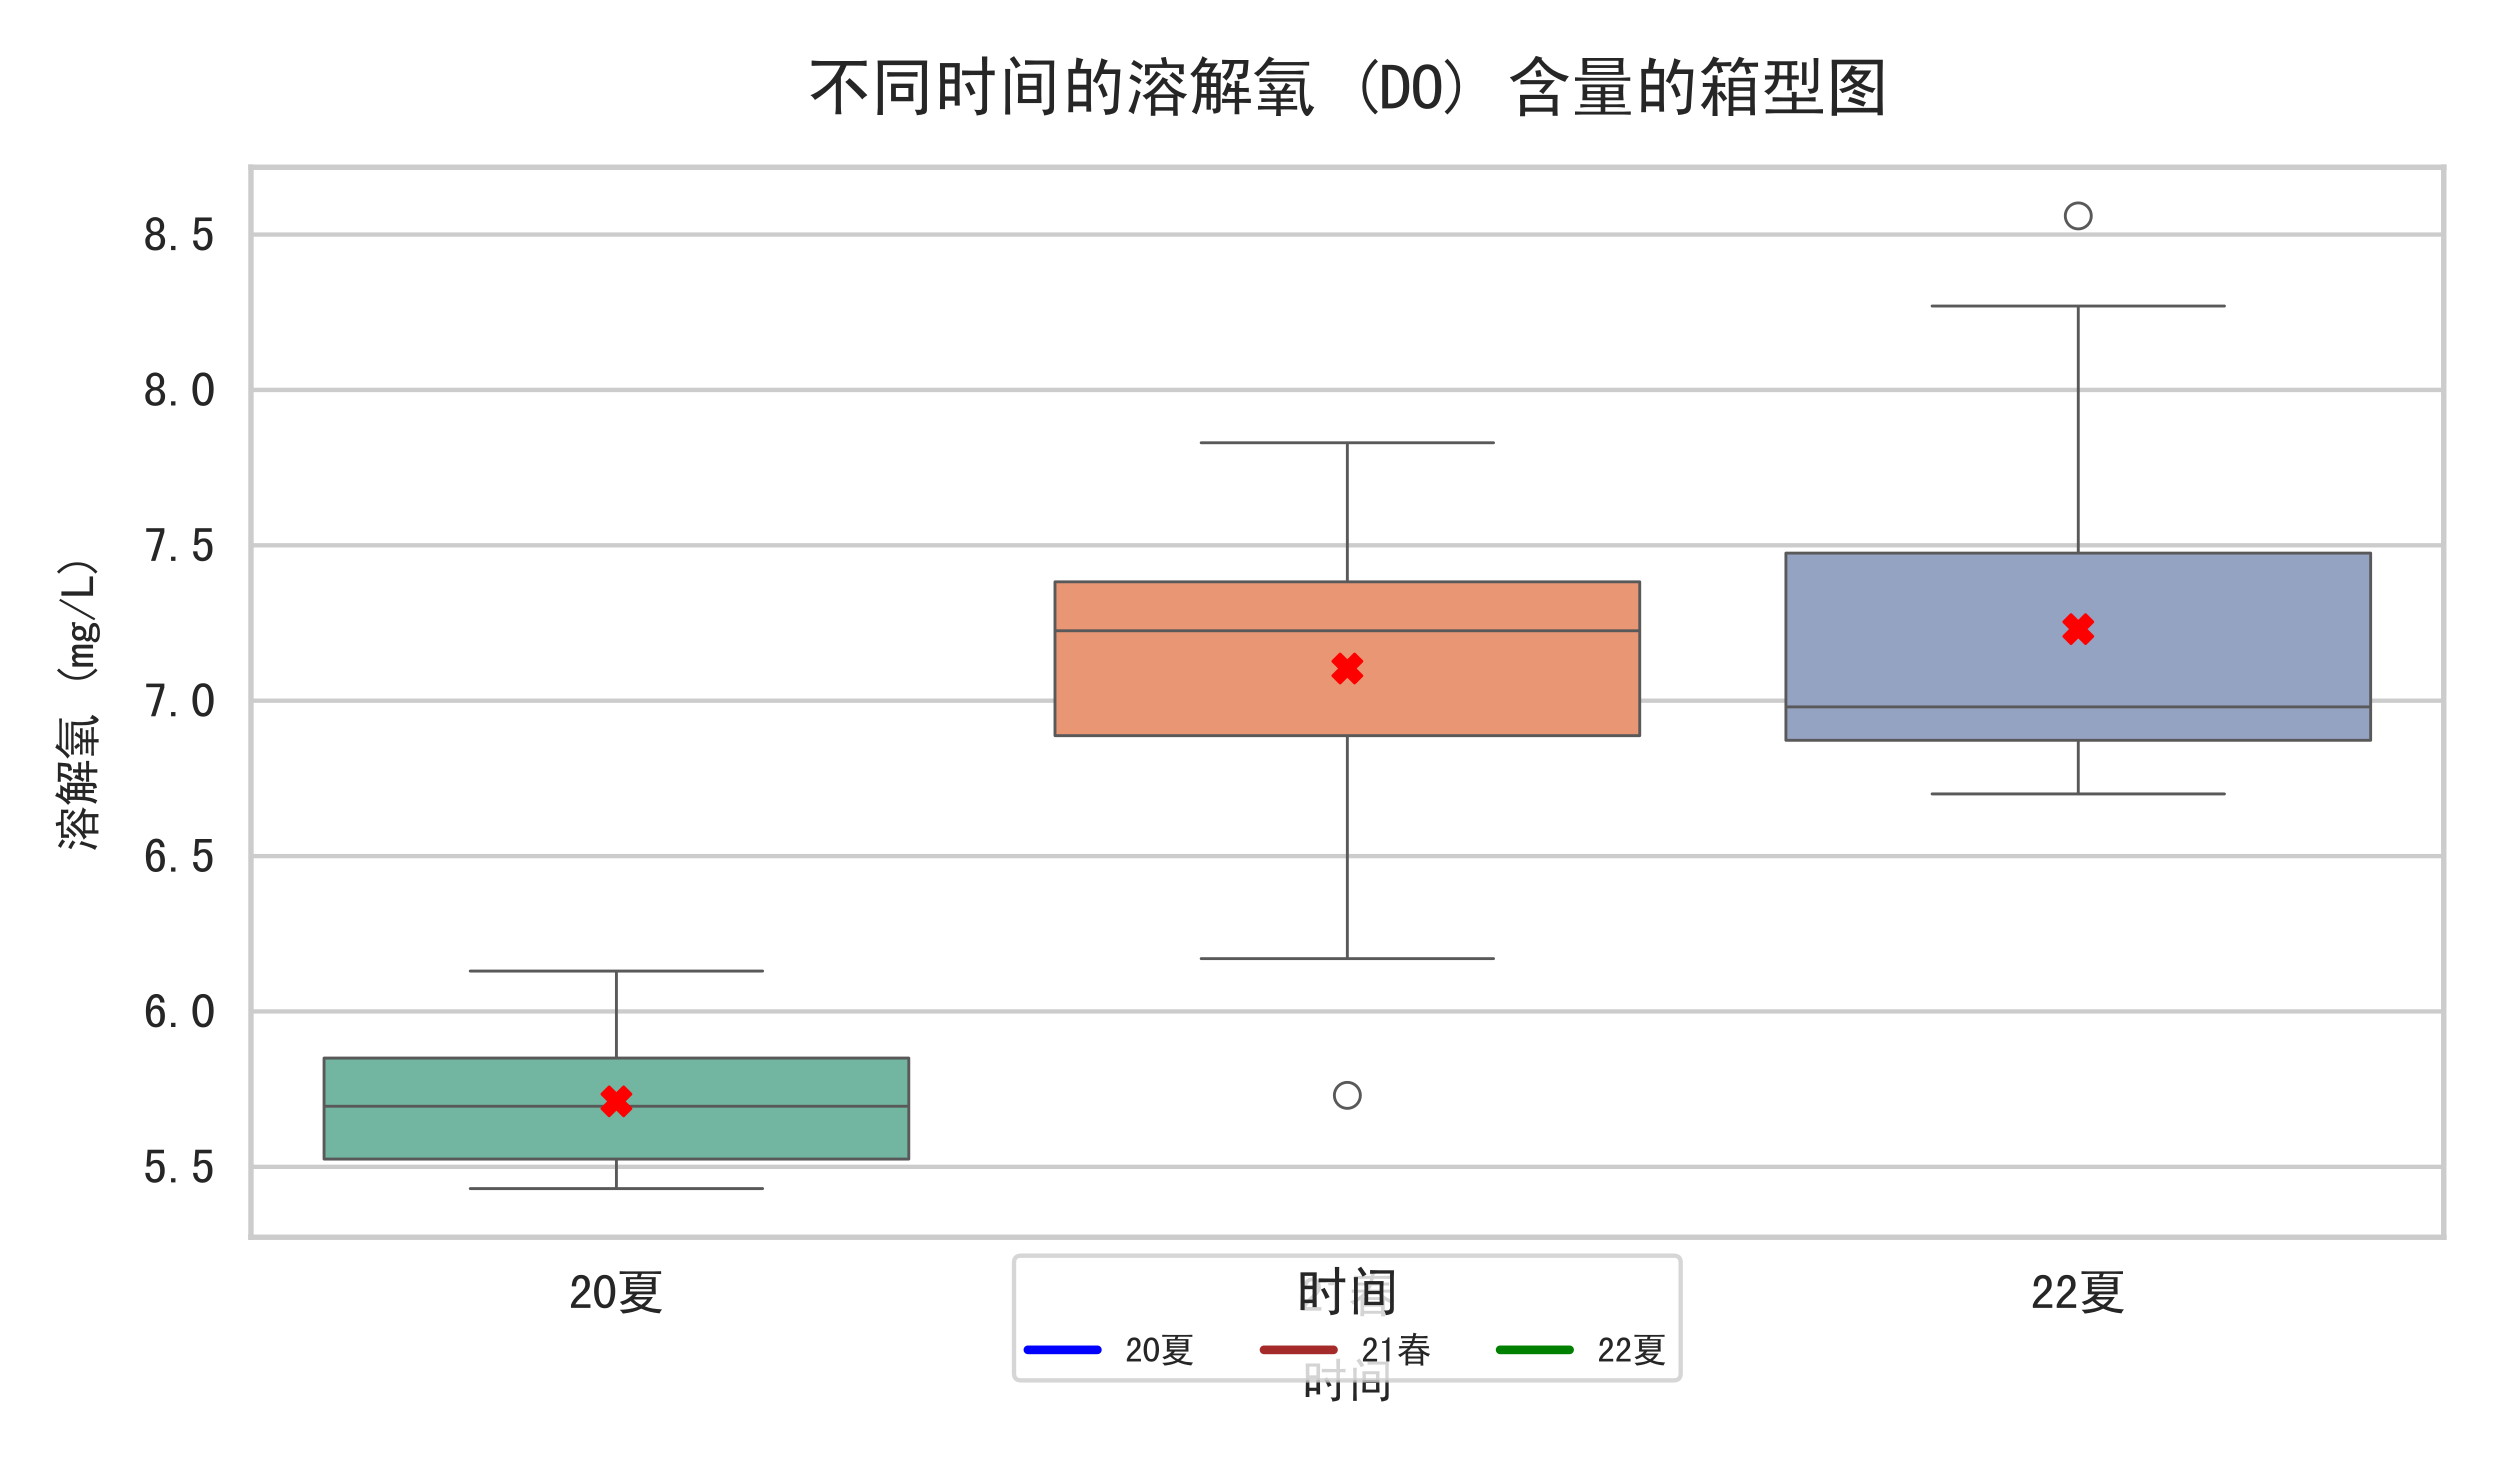 <?xml version="1.0" encoding="utf-8" standalone="no"?>
<!DOCTYPE svg PUBLIC "-//W3C//DTD SVG 1.1//EN"
  "http://www.w3.org/Graphics/SVG/1.1/DTD/svg11.dtd">
<svg xmlns:xlink="http://www.w3.org/1999/xlink" width="864pt" height="504pt" viewBox="0 0 864 504" xmlns="http://www.w3.org/2000/svg" version="1.1">
 <defs>
  <style type="text/css">*{stroke-linejoin: round; stroke-linecap: butt}</style>
 </defs>
 <g id="figure_1">
  <g id="patch_1">
   <path d="M 0 504 
L 864 504 
L 864 0 
L 0 0 
z
" style="fill: #ffffff"/>
  </g>
  <g id="axes_1">
   <g id="patch_2">
    <path d="M 86.731 427.585 
L 844.56 427.585 
L 844.56 57.811 
L 86.731 57.811 
z
" style="fill: #ffffff"/>
   </g>
   <g id="matplotlib.axis_1">
    <g id="xtick_1">
     <g id="text_1">
      <!-- 20夏 -->
      <g style="fill: #262626" transform="translate(196.536 452.267) scale(0.165 -0.165)">
       <defs>
        <path id="SimHei-32" d="M 2850 100 
L 300 100 
L 300 500 
Q 450 900 712 1237 
Q 975 1575 1475 2000 
Q 1850 2325 2012 2600 
Q 2175 2875 2175 3200 
Q 2175 3525 2037 3737 
Q 1900 3950 1600 3950 
Q 1350 3950 1162 3725 
Q 975 3500 975 2925 
L 400 2925 
Q 425 3650 737 4037 
Q 1050 4425 1625 4425 
Q 2175 4425 2475 4087 
Q 2775 3750 2775 3175 
Q 2775 2700 2500 2350 
Q 2225 2000 1825 1650 
Q 1375 1250 1200 1050 
Q 1025 850 875 575 
L 2850 575 
L 2850 100 
z
" transform="scale(0.016)"/>
        <path id="SimHei-30" d="M 2975 2250 
Q 2975 1350 2650 700 
Q 2325 50 1600 50 
Q 875 50 537 700 
Q 200 1350 200 2250 
Q 200 3150 537 3787 
Q 875 4425 1600 4425 
Q 2325 4425 2650 3787 
Q 2975 3150 2975 2250 
z
M 2375 2250 
Q 2375 3050 2187 3500 
Q 2000 3950 1600 3950 
Q 1200 3950 1000 3500 
Q 800 3050 800 2250 
Q 800 1450 1000 987 
Q 1200 525 1600 525 
Q 2000 525 2187 987 
Q 2375 1450 2375 2250 
z
" transform="scale(0.016)"/>
        <path id="SimHei-590f" d="M 1775 3850 
L 1775 3500 
L 4625 3500 
L 4625 3850 
L 1775 3850 
z
M 1775 3175 
L 1775 2850 
L 4625 2850 
L 4625 3175 
L 1775 3175 
z
M 1775 2550 
L 1775 2250 
L 4625 2250 
L 4625 2550 
L 1775 2550 
z
M 425 4900 
Q 850 4875 1350 4875 
L 4875 4875 
Q 5400 4875 5850 4900 
L 5850 4525 
Q 5400 4550 4900 4550 
L 3325 4550 
Q 3250 4350 3175 4125 
L 5150 4125 
Q 5125 3775 5125 3025 
Q 5125 2275 5150 1875 
L 2725 1875 
Q 2600 1700 2425 1525 
L 4775 1525 
Q 4575 1200 4350 900 
Q 4125 600 3725 300 
Q 4225 100 4712 25 
Q 5200 -50 5975 -100 
Q 5725 -375 5650 -625 
Q 4850 -525 4362 -400 
Q 3875 -275 3250 0 
Q 2650 -300 2137 -425 
Q 1625 -550 850 -650 
Q 700 -375 425 -150 
Q 900 -150 1562 -62 
Q 2225 25 2850 250 
Q 2425 475 1850 1000 
Q 1400 675 800 475 
Q 675 675 450 875 
Q 1075 1050 1487 1312 
Q 1900 1575 2150 1875 
L 1250 1875 
Q 1275 2250 1275 3012 
Q 1275 3775 1250 4125 
L 2700 4125 
Q 2750 4350 2800 4550 
L 1375 4550 
Q 850 4550 425 4525 
L 425 4900 
z
M 2250 1200 
Q 2750 675 3275 500 
Q 3775 850 4025 1200 
L 2250 1200 
z
" transform="scale(0.016)"/>
       </defs>
       <use xlink:href="#SimHei-32"/>
       <use xlink:href="#SimHei-30" x="50"/>
       <use xlink:href="#SimHei-590f" x="100"/>
      </g>
     </g>
    </g>
    <g id="xtick_2">
     <g id="text_2">
      <!-- 21春 -->
      <g style="fill: #262626" transform="translate(449.146 453.233) scale(0.165 -0.165)">
       <defs>
        <path id="SimHei-31" d="M 1950 100 
L 1375 100 
L 1375 3425 
L 625 3425 
L 625 3725 
Q 1075 3725 1325 3900 
Q 1575 4075 1650 4425 
L 1950 4425 
L 1950 100 
z
" transform="scale(0.016)"/>
        <path id="SimHei-6625" d="M 3125 5275 
Q 3450 5175 3725 5150 
Q 3625 5100 3525 4650 
L 4725 4650 
Q 5175 4650 5675 4700 
L 5675 4250 
Q 5175 4275 4875 4275 
L 3450 4275 
Q 3400 4100 3325 3775 
L 4950 3775 
Q 5125 3775 5475 3800 
L 5475 3375 
Q 5025 3400 4875 3400 
L 3200 3400 
Q 3100 3125 2925 2850 
L 5050 2850 
Q 5475 2850 5925 2875 
L 5925 2450 
Q 5475 2475 4450 2475 
Q 4700 2125 5112 1862 
Q 5525 1600 6150 1450 
Q 5950 1275 5825 950 
Q 5325 1200 4900 1475 
L 4900 175 
Q 4900 -200 4925 -650 
L 4425 -650 
L 4425 -300 
L 2200 -300 
L 2200 -625 
L 1700 -625 
Q 1725 -175 1725 150 
L 1725 1550 
Q 1300 1225 750 875 
Q 600 1125 350 1300 
Q 825 1475 1287 1775 
Q 1750 2075 2125 2475 
L 1275 2475 
Q 1000 2475 575 2425 
L 575 2875 
Q 1000 2850 1325 2850 
L 2400 2850 
Q 2600 3125 2700 3400 
L 1850 3400 
Q 1600 3400 1125 3375 
L 1125 3800 
Q 1600 3775 1900 3775 
L 2850 3775 
Q 2925 4000 2975 4275 
L 1650 4275 
Q 1375 4275 900 4250 
L 900 4675 
Q 1375 4650 1800 4650 
L 3050 4650 
Q 3100 4900 3125 5275 
z
M 2700 2475 
Q 2375 2075 2100 1875 
L 4375 1875 
Q 4175 2075 3950 2475 
L 2700 2475 
z
M 2200 1500 
L 2200 1000 
L 4425 1000 
L 4425 1500 
L 2200 1500 
z
M 2200 625 
L 2200 75 
L 4425 75 
L 4425 625 
L 2200 625 
z
" transform="scale(0.016)"/>
       </defs>
       <use xlink:href="#SimHei-32"/>
       <use xlink:href="#SimHei-31" x="50"/>
       <use xlink:href="#SimHei-6625" x="100"/>
      </g>
     </g>
    </g>
    <g id="xtick_3">
     <g id="text_3">
      <!-- 22夏 -->
      <g style="fill: #262626" transform="translate(701.755 452.267) scale(0.165 -0.165)">
       <use xlink:href="#SimHei-32"/>
       <use xlink:href="#SimHei-32" x="50"/>
       <use xlink:href="#SimHei-590f" x="100"/>
      </g>
     </g>
    </g>
    <g id="text_4">
     <!-- 时间 -->
     <g style="fill: #262626" transform="translate(449.646 482.86) scale(0.16 -0.16)">
      <defs>
       <path id="SimHei-65f6" d="M 2800 3825 
Q 3550 3800 4775 3800 
Q 4775 4550 4750 5200 
L 5275 5200 
Q 5250 4550 5250 3800 
Q 5600 3800 6000 3825 
L 6000 3350 
Q 5600 3375 5250 3375 
L 5250 25 
Q 5250 -350 4962 -450 
Q 4675 -550 4225 -600 
Q 4225 -300 3975 -25 
Q 4425 -75 4600 -50 
Q 4775 -25 4775 275 
L 4775 3375 
Q 3600 3375 2800 3350 
L 2800 3825 
z
M 3075 2475 
Q 3300 2575 3525 2700 
Q 3825 2175 4125 1575 
Q 3875 1500 3625 1350 
Q 3425 1950 3075 2475 
z
M 625 4550 
L 2575 4550 
Q 2550 3650 2550 2375 
Q 2550 1100 2575 375 
L 2075 375 
L 2075 850 
L 1125 850 
L 1125 25 
L 625 25 
Q 650 1175 650 2337 
Q 650 3500 625 4550 
z
M 1125 4125 
L 1125 2950 
L 2075 2950 
L 2075 4125 
L 1125 4125 
z
M 1125 2525 
L 1125 1275 
L 2075 1275 
L 2075 2525 
L 1125 2525 
z
" transform="scale(0.016)"/>
       <path id="SimHei-95f4" d="M 1225 4950 
Q 1500 5150 1650 5225 
Q 1875 4925 2300 4300 
Q 2050 4175 1825 4025 
Q 1575 4525 1225 4950 
z
M 1250 500 
Q 1250 0 1275 -500 
L 775 -500 
Q 800 -25 800 525 
L 800 3100 
Q 800 3625 775 3975 
L 1275 3975 
Q 1250 3600 1250 3250 
L 1250 500 
z
M 2725 4825 
Q 3175 4800 3700 4800 
L 5600 4800 
Q 5575 4350 5575 3875 
L 5575 250 
Q 5600 -300 5287 -425 
Q 4975 -550 4600 -600 
Q 4575 -300 4400 -25 
Q 4850 -50 4987 25 
Q 5125 100 5125 350 
L 5125 4400 
L 3725 4400 
Q 3175 4400 2725 4375 
L 2725 4825 
z
M 2500 3100 
L 2500 2325 
L 3875 2325 
L 3875 3100 
L 2500 3100 
z
M 2500 1925 
L 2500 1025 
L 3875 1025 
L 3875 1925 
L 2500 1925 
z
M 2025 3500 
L 4350 3500 
Q 4325 3050 4325 2700 
L 4325 1400 
Q 4325 1075 4350 625 
L 2025 625 
Q 2050 1075 2050 1425 
L 2050 2700 
Q 2050 3050 2025 3500 
z
" transform="scale(0.016)"/>
      </defs>
      <use xlink:href="#SimHei-65f6"/>
      <use xlink:href="#SimHei-95f4" x="100"/>
     </g>
    </g>
   </g>
   <g id="matplotlib.axis_2">
    <g id="ytick_1">
     <g id="line2d_1">
      <path d="M 86.731 403.259 
L 844.56 403.259 
" clip-path="url(#p02c859b72c)" style="fill: none; stroke: #cccccc; stroke-width: 1.5; stroke-linecap: round"/>
     </g>
     <g id="text_5">
      <!-- 5.5 -->
      <g style="fill: #262626" transform="translate(49.481 408.899) scale(0.165 -0.165)">
       <defs>
        <path id="SimHei-35" d="M 2825 1650 
Q 2825 900 2462 475 
Q 2100 50 1500 50 
Q 975 50 637 400 
Q 300 750 275 1350 
L 850 1350 
Q 850 975 1025 750 
Q 1200 525 1525 525 
Q 1850 525 2037 800 
Q 2225 1075 2225 1650 
Q 2225 2150 2062 2387 
Q 1900 2625 1625 2625 
Q 1400 2625 1237 2525 
Q 1075 2425 925 2175 
L 425 2175 
L 575 4375 
L 2725 4375 
L 2725 3900 
L 1050 3900 
L 950 2750 
Q 1100 2900 1275 2975 
Q 1450 3050 1750 3050 
Q 2225 3050 2525 2687 
Q 2825 2325 2825 1650 
z
" transform="scale(0.016)"/>
        <path id="SimHei-2e" d="M 1100 100 
L 525 100 
L 525 650 
L 1100 650 
L 1100 100 
z
" transform="scale(0.016)"/>
       </defs>
       <use xlink:href="#SimHei-35"/>
       <use xlink:href="#SimHei-2e" x="50"/>
       <use xlink:href="#SimHei-35" x="100"/>
      </g>
     </g>
    </g>
    <g id="ytick_2">
     <g id="line2d_2">
      <path d="M 86.731 349.56 
L 844.56 349.56 
" clip-path="url(#p02c859b72c)" style="fill: none; stroke: #cccccc; stroke-width: 1.5; stroke-linecap: round"/>
     </g>
     <g id="text_6">
      <!-- 6.0 -->
      <g style="fill: #262626" transform="translate(49.481 355.199) scale(0.165 -0.165)">
       <defs>
        <path id="SimHei-36" d="M 2850 1550 
Q 2850 850 2550 450 
Q 2250 50 1650 50 
Q 1050 50 700 550 
Q 350 1050 350 2175 
Q 350 3200 712 3812 
Q 1075 4425 1750 4425 
Q 2225 4425 2512 4075 
Q 2800 3725 2800 3300 
L 2225 3300 
Q 2225 3550 2087 3750 
Q 1950 3950 1725 3950 
Q 1350 3950 1150 3562 
Q 950 3175 925 2375 
Q 1100 2700 1300 2825 
Q 1500 2950 1775 2950 
Q 2250 2950 2550 2575 
Q 2850 2200 2850 1550 
z
M 2250 1550 
Q 2250 2000 2100 2250 
Q 1950 2500 1675 2500 
Q 1350 2500 1162 2250 
Q 975 2000 975 1650 
Q 975 1100 1162 800 
Q 1350 500 1675 500 
Q 1900 500 2075 725 
Q 2250 950 2250 1550 
z
" transform="scale(0.016)"/>
       </defs>
       <use xlink:href="#SimHei-36"/>
       <use xlink:href="#SimHei-2e" x="50"/>
       <use xlink:href="#SimHei-30" x="100"/>
      </g>
     </g>
    </g>
    <g id="ytick_3">
     <g id="line2d_3">
      <path d="M 86.731 295.86 
L 844.56 295.86 
" clip-path="url(#p02c859b72c)" style="fill: none; stroke: #cccccc; stroke-width: 1.5; stroke-linecap: round"/>
     </g>
     <g id="text_7">
      <!-- 6.5 -->
      <g style="fill: #262626" transform="translate(49.481 301.5) scale(0.165 -0.165)">
       <use xlink:href="#SimHei-36"/>
       <use xlink:href="#SimHei-2e" x="50"/>
       <use xlink:href="#SimHei-35" x="100"/>
      </g>
     </g>
    </g>
    <g id="ytick_4">
     <g id="line2d_4">
      <path d="M 86.731 242.161 
L 844.56 242.161 
" clip-path="url(#p02c859b72c)" style="fill: none; stroke: #cccccc; stroke-width: 1.5; stroke-linecap: round"/>
     </g>
     <g id="text_8">
      <!-- 7.0 -->
      <g style="fill: #262626" transform="translate(49.481 247.801) scale(0.165 -0.165)">
       <defs>
        <path id="SimHei-37" d="M 2775 3850 
L 1600 100 
L 1025 100 
L 2225 3900 
L 400 3900 
L 400 4375 
L 2775 4375 
L 2775 3850 
z
" transform="scale(0.016)"/>
       </defs>
       <use xlink:href="#SimHei-37"/>
       <use xlink:href="#SimHei-2e" x="50"/>
       <use xlink:href="#SimHei-30" x="100"/>
      </g>
     </g>
    </g>
    <g id="ytick_5">
     <g id="line2d_5">
      <path d="M 86.731 188.462 
L 844.56 188.462 
" clip-path="url(#p02c859b72c)" style="fill: none; stroke: #cccccc; stroke-width: 1.5; stroke-linecap: round"/>
     </g>
     <g id="text_9">
      <!-- 7.5 -->
      <g style="fill: #262626" transform="translate(49.481 194.101) scale(0.165 -0.165)">
       <use xlink:href="#SimHei-37"/>
       <use xlink:href="#SimHei-2e" x="50"/>
       <use xlink:href="#SimHei-35" x="100"/>
      </g>
     </g>
    </g>
    <g id="ytick_6">
     <g id="line2d_6">
      <path d="M 86.731 134.762 
L 844.56 134.762 
" clip-path="url(#p02c859b72c)" style="fill: none; stroke: #cccccc; stroke-width: 1.5; stroke-linecap: round"/>
     </g>
     <g id="text_10">
      <!-- 8.0 -->
      <g style="fill: #262626" transform="translate(49.481 140.402) scale(0.165 -0.165)">
       <defs>
        <path id="SimHei-38" d="M 2875 1325 
Q 2875 700 2525 375 
Q 2175 50 1575 50 
Q 975 50 625 375 
Q 275 700 275 1325 
Q 275 1650 475 1912 
Q 675 2175 1025 2300 
Q 725 2425 562 2650 
Q 400 2875 400 3225 
Q 400 3775 750 4100 
Q 1100 4425 1575 4425 
Q 2050 4425 2400 4100 
Q 2750 3775 2750 3225 
Q 2750 2875 2587 2650 
Q 2425 2425 2125 2300 
Q 2475 2175 2675 1912 
Q 2875 1650 2875 1325 
z
M 2200 3225 
Q 2200 3625 2025 3800 
Q 1850 3975 1575 3975 
Q 1300 3975 1125 3800 
Q 950 3625 950 3225 
Q 950 2825 1137 2662 
Q 1325 2500 1575 2500 
Q 1825 2500 2012 2662 
Q 2200 2825 2200 3225 
z
M 2300 1325 
Q 2300 1675 2112 1875 
Q 1925 2075 1575 2075 
Q 1225 2075 1037 1875 
Q 850 1675 850 1325 
Q 850 925 1050 712 
Q 1250 500 1575 500 
Q 1900 500 2100 712 
Q 2300 925 2300 1325 
z
" transform="scale(0.016)"/>
       </defs>
       <use xlink:href="#SimHei-38"/>
       <use xlink:href="#SimHei-2e" x="50"/>
       <use xlink:href="#SimHei-30" x="100"/>
      </g>
     </g>
    </g>
    <g id="ytick_7">
     <g id="line2d_7">
      <path d="M 86.731 81.063 
L 844.56 81.063 
" clip-path="url(#p02c859b72c)" style="fill: none; stroke: #cccccc; stroke-width: 1.5; stroke-linecap: round"/>
     </g>
     <g id="text_11">
      <!-- 8.5 -->
      <g style="fill: #262626" transform="translate(49.481 86.703) scale(0.165 -0.165)">
       <use xlink:href="#SimHei-38"/>
       <use xlink:href="#SimHei-2e" x="50"/>
       <use xlink:href="#SimHei-35" x="100"/>
      </g>
     </g>
    </g>
    <g id="text_12">
     <!-- 溶解氧 (mg/L) -->
     <g style="fill: #262626" transform="translate(32.419 294.698) rotate(-90) scale(0.16 -0.16)">
      <defs>
       <path id="SimHei-6eb6" d="M 3575 5075 
Q 3800 5100 4050 5150 
Q 4125 4850 4200 4425 
L 5825 4425 
Q 5800 4175 5800 3925 
Q 5800 3675 5825 3450 
L 5350 3450 
L 5350 4075 
L 2475 4075 
L 2475 3350 
L 2000 3350 
Q 2025 3625 2025 3875 
Q 2025 4125 2000 4425 
L 3725 4425 
Q 3700 4650 3575 5075 
z
M 2475 2325 
Q 2300 2500 2075 2625 
Q 2350 2800 2637 3112 
Q 2925 3425 3100 3750 
Q 3300 3600 3600 3450 
Q 3400 3350 3112 3012 
Q 2825 2675 2475 2325 
z
M 4400 3325 
Q 4600 3475 4700 3675 
Q 5350 3175 5750 2825 
Q 5525 2675 5400 2475 
Q 5125 2800 4400 3325 
z
M 3750 3175 
Q 3975 3025 4300 2925 
L 4150 2775 
Q 4425 2300 4987 1950 
Q 5550 1600 6150 1500 
Q 5900 1275 5800 1050 
Q 5375 1225 5200 1325 
Q 5200 -100 5225 -625 
L 4775 -625 
L 4775 -125 
L 3025 -125 
L 3025 -625 
L 2575 -625 
Q 2600 -100 2600 1300 
Q 2375 1150 2125 950 
Q 2000 1175 1750 1350 
Q 2450 1650 2937 2137 
Q 3425 2625 3750 3175 
z
M 3875 2550 
Q 3400 1925 2850 1475 
L 4900 1475 
Q 4325 1850 3875 2550 
z
M 3025 1125 
L 3025 225 
L 4775 225 
L 4775 1125 
L 3025 1125 
z
M 650 4450 
Q 825 4675 900 4850 
Q 1475 4550 1825 4250 
Q 1625 4075 1550 3875 
Q 1175 4200 650 4450 
z
M 475 3050 
Q 600 3250 700 3450 
Q 1275 3175 1675 2875 
Q 1500 2700 1425 2475 
Q 1150 2725 475 3050 
z
M 900 -475 
Q 650 -275 375 -175 
Q 675 300 875 950 
Q 1075 1600 1125 1950 
Q 1350 1800 1575 1675 
Q 1450 1425 1237 675 
Q 1025 -75 900 -475 
z
" transform="scale(0.016)"/>
       <path id="SimHei-89e3" d="M 1375 4150 
Q 1150 3850 975 3600 
L 1825 3600 
Q 2025 3850 2175 4150 
L 1375 4150 
z
M 1325 3225 
L 1325 2575 
L 1800 2575 
L 1800 3225 
L 1325 3225 
z
M 2225 3225 
L 2225 2575 
L 2750 2575 
L 2750 3225 
L 2225 3225 
z
M 1325 2200 
L 1300 1525 
L 1800 1525 
L 1800 2200 
L 1325 2200 
z
M 2225 2200 
L 2225 1525 
L 2750 1525 
L 2750 2200 
L 2225 2200 
z
M 1400 5225 
Q 1600 5100 1925 4950 
Q 1725 4850 1625 4525 
L 2925 4525 
Q 2800 4350 2600 4050 
Q 2400 3750 2325 3600 
L 3225 3600 
Q 3175 3100 3175 2625 
L 3175 75 
Q 3175 -200 3012 -287 
Q 2850 -375 2500 -425 
Q 2450 -150 2350 75 
Q 2550 75 2650 87 
Q 2750 100 2750 325 
L 2750 1150 
L 2225 1150 
L 2225 -25 
L 1800 -25 
L 1800 1150 
L 1275 1150 
Q 1250 775 1150 375 
Q 1050 -25 825 -475 
Q 600 -350 350 -225 
Q 600 100 725 612 
Q 850 1125 875 1912 
Q 900 2700 875 3475 
Q 675 3250 550 3125 
Q 400 3325 200 3475 
Q 575 3775 887 4212 
Q 1200 4650 1400 5225 
z
M 5925 4850 
Q 5850 3650 5787 3400 
Q 5725 3150 5475 3062 
Q 5225 2975 4900 2950 
Q 4850 3200 4725 3450 
Q 5000 3450 5162 3475 
Q 5325 3500 5350 3625 
Q 5375 3750 5425 4475 
L 4525 4475 
Q 4375 3800 4225 3487 
Q 4075 3175 3750 2825 
Q 3600 3025 3350 3175 
Q 3625 3375 3800 3687 
Q 3975 4000 4050 4475 
Q 3750 4475 3325 4450 
L 3325 4875 
Q 3725 4850 4050 4850 
L 5925 4850 
z
M 3825 2650 
Q 4075 2525 4325 2400 
Q 4200 2300 4150 2100 
L 4575 2100 
Q 4575 2625 4550 2800 
L 5050 2800 
Q 5000 2575 5000 2100 
L 5350 2100 
Q 5725 2100 5950 2125 
L 5950 1675 
Q 5625 1725 5300 1725 
L 5000 1725 
L 5000 1025 
L 5175 1025 
Q 5650 1025 6150 1050 
L 6150 625 
Q 5675 650 5175 650 
L 5000 650 
L 5000 375 
Q 5000 25 5025 -475 
L 4550 -475 
Q 4575 25 4575 375 
L 4575 650 
L 4025 650 
Q 3750 650 3325 625 
L 3325 1050 
Q 3700 1025 4025 1025 
L 4575 1025 
L 4575 1725 
L 3950 1725 
Q 3875 1525 3725 1250 
Q 3550 1350 3325 1500 
Q 3500 1700 3625 2025 
Q 3750 2350 3825 2650 
z
" transform="scale(0.016)"/>
       <path id="SimHei-6c27" d="M 1475 2400 
Q 1600 2500 1825 2650 
Q 2125 2350 2300 2075 
Q 2125 1950 1950 1850 
L 2900 1850 
Q 3150 2175 3325 2600 
Q 3525 2475 3825 2375 
Q 3650 2275 3375 1850 
L 3600 1850 
Q 3950 1850 4300 1875 
L 4300 1500 
Q 3825 1525 3525 1525 
L 2825 1525 
L 2825 1075 
L 3400 1075 
Q 3675 1075 4050 1100 
L 4050 725 
Q 3675 750 3400 750 
L 2825 750 
L 2825 325 
L 3775 325 
Q 4075 325 4450 350 
L 4450 -25 
Q 4075 0 3775 0 
L 2825 0 
Q 2825 -325 2850 -650 
L 2375 -650 
Q 2400 -325 2400 0 
L 1325 0 
Q 975 0 600 -25 
L 600 350 
Q 975 350 1325 325 
L 2400 325 
L 2400 750 
L 1700 750 
Q 1300 750 925 725 
L 925 1100 
Q 1300 1100 1675 1075 
L 2400 1075 
L 2400 1525 
L 1525 1525 
Q 1200 1525 750 1500 
L 750 1875 
Q 1200 1875 1525 1850 
L 1925 1850 
Q 1725 2150 1475 2400 
z
M 1675 5200 
Q 1925 5075 2225 4950 
Q 2025 4825 1875 4650 
L 4725 4650 
Q 5050 4650 5625 4675 
L 5625 4300 
Q 5175 4325 4725 4325 
L 1650 4325 
Q 1425 4100 1175 3812 
Q 925 3525 600 3225 
Q 450 3375 200 3550 
Q 575 3775 950 4175 
Q 1325 4575 1675 5200 
z
M 1425 3800 
Q 2025 3775 2500 3775 
L 4250 3775 
Q 4625 3800 5050 3825 
L 5050 3425 
Q 4625 3450 4250 3450 
L 2500 3450 
Q 2025 3450 1425 3425 
L 1425 3800 
z
M 6125 225 
Q 5850 -300 5600 -562 
Q 5350 -825 5062 -337 
Q 4775 150 4725 1037 
Q 4675 1925 4725 2725 
L 1775 2725 
Q 1375 2725 750 2675 
L 750 3075 
Q 1375 3050 1775 3050 
L 5200 3050 
Q 5100 2225 5125 1525 
Q 5150 825 5300 262 
Q 5450 -300 5650 550 
Q 5800 325 6125 225 
z
" transform="scale(0.016)"/>
       <path id="SimHei-20" transform="scale(0.016)"/>
       <path id="SimHei-28" d="M 3000 -225 
L 2725 -500 
Q 2100 100 1787 750 
Q 1475 1400 1475 2225 
Q 1475 3050 1787 3700 
Q 2100 4350 2725 4975 
L 3000 4700 
Q 2425 4150 2137 3562 
Q 1850 2975 1850 2225 
Q 1850 1475 2137 887 
Q 2425 300 3000 -225 
z
" transform="scale(0.016)"/>
       <path id="SimHei-6d" d="M 3075 100 
L 2575 100 
L 2575 2125 
Q 2575 2275 2525 2375 
Q 2475 2475 2325 2475 
Q 2150 2475 2000 2287 
Q 1850 2100 1850 1800 
L 1850 100 
L 1350 100 
L 1350 2125 
Q 1350 2275 1300 2375 
Q 1250 2475 1100 2475 
Q 925 2475 775 2287 
Q 625 2100 625 1800 
L 625 100 
L 125 100 
L 125 2900 
L 625 2900 
L 625 2525 
Q 750 2725 925 2837 
Q 1100 2950 1300 2950 
Q 1500 2950 1637 2837 
Q 1775 2725 1825 2525 
Q 1950 2725 2112 2837 
Q 2275 2950 2475 2950 
Q 2775 2950 2925 2787 
Q 3075 2625 3075 2325 
L 3075 100 
z
" transform="scale(0.016)"/>
       <path id="SimHei-67" d="M 3000 2475 
Q 2825 2525 2662 2537 
Q 2500 2550 2325 2500 
Q 2400 2425 2450 2312 
Q 2500 2200 2500 1975 
Q 2500 1550 2212 1275 
Q 1925 1000 1500 1000 
Q 1400 1000 1237 1037 
Q 1075 1075 975 1125 
Q 900 1075 875 1025 
Q 850 975 850 900 
Q 850 775 1025 712 
Q 1200 650 1650 650 
Q 2375 650 2637 450 
Q 2900 250 2900 -50 
Q 2900 -450 2512 -637 
Q 2125 -825 1600 -825 
Q 925 -825 600 -650 
Q 275 -475 275 -175 
Q 275 -25 400 125 
Q 525 275 725 375 
Q 575 450 487 562 
Q 400 675 400 850 
Q 400 1000 512 1112 
Q 625 1225 775 1300 
Q 650 1425 575 1600 
Q 500 1775 500 1975 
Q 500 2400 787 2675 
Q 1075 2950 1500 2950 
Q 1725 2950 1887 2887 
Q 2050 2825 2175 2700 
Q 2375 2850 2575 2912 
Q 2775 2975 3000 2950 
L 3000 2475 
z
M 2000 1975 
Q 2000 2225 1875 2375 
Q 1750 2525 1500 2525 
Q 1250 2525 1125 2375 
Q 1000 2225 1000 1975 
Q 1000 1725 1125 1575 
Q 1250 1425 1500 1425 
Q 1750 1425 1875 1575 
Q 2000 1725 2000 1975 
z
M 2425 -100 
Q 2425 0 2312 100 
Q 2200 200 1750 200 
Q 1650 200 1475 212 
Q 1300 225 1075 250 
Q 875 175 800 75 
Q 725 -25 725 -125 
Q 725 -275 925 -375 
Q 1125 -475 1625 -475 
Q 2050 -475 2237 -362 
Q 2425 -250 2425 -100 
z
" transform="scale(0.016)"/>
       <path id="SimHei-2f" d="M 3025 4525 
L 375 -200 
L 125 -50 
L 2775 4675 
L 3025 4525 
z
" transform="scale(0.016)"/>
       <path id="SimHei-4c" d="M 2925 100 
L 325 100 
L 325 4375 
L 900 4375 
L 900 575 
L 2925 575 
L 2925 100 
z
" transform="scale(0.016)"/>
       <path id="SimHei-29" d="M 1700 2225 
Q 1700 1400 1387 750 
Q 1075 100 450 -500 
L 175 -225 
Q 750 300 1037 887 
Q 1325 1475 1325 2225 
Q 1325 2975 1037 3562 
Q 750 4150 175 4700 
L 450 4975 
Q 1075 4350 1387 3700 
Q 1700 3050 1700 2225 
z
" transform="scale(0.016)"/>
      </defs>
      <use xlink:href="#SimHei-6eb6"/>
      <use xlink:href="#SimHei-89e3" x="100"/>
      <use xlink:href="#SimHei-6c27" x="200"/>
      <use xlink:href="#SimHei-20" x="300"/>
      <use xlink:href="#SimHei-28" x="350"/>
      <use xlink:href="#SimHei-6d" x="400"/>
      <use xlink:href="#SimHei-67" x="450"/>
      <use xlink:href="#SimHei-2f" x="500"/>
      <use xlink:href="#SimHei-4c" x="550"/>
      <use xlink:href="#SimHei-29" x="600"/>
     </g>
    </g>
   </g>
   <g id="patch_3">
    <path d="M 111.992 400.574 
L 314.08 400.574 
L 314.08 365.67 
L 111.992 365.67 
L 111.992 400.574 
z
" clip-path="url(#p02c859b72c)" style="fill: #72b6a1; stroke: #595959; stroke-linejoin: miter"/>
   </g>
   <g id="line2d_8">
    <path d="M 213.036 400.574 
L 213.036 410.777 
" clip-path="url(#p02c859b72c)" style="fill: none; stroke: #595959"/>
   </g>
   <g id="line2d_9">
    <path d="M 213.036 365.67 
L 213.036 335.598 
" clip-path="url(#p02c859b72c)" style="fill: none; stroke: #595959"/>
   </g>
   <g id="line2d_10">
    <path d="M 162.514 410.777 
L 263.558 410.777 
" clip-path="url(#p02c859b72c)" style="fill: none; stroke: #595959; stroke-linecap: round"/>
   </g>
   <g id="line2d_11">
    <path d="M 162.514 335.598 
L 263.558 335.598 
" clip-path="url(#p02c859b72c)" style="fill: none; stroke: #595959; stroke-linecap: round"/>
   </g>
   <g id="line2d_12"/>
   <g id="patch_4">
    <path d="M 364.602 254.243 
L 566.689 254.243 
L 566.689 201.081 
L 364.602 201.081 
L 364.602 254.243 
z
" clip-path="url(#p02c859b72c)" style="fill: #e99675; stroke: #595959; stroke-linejoin: miter"/>
   </g>
   <g id="line2d_13">
    <path d="M 465.646 254.243 
L 465.646 331.302 
" clip-path="url(#p02c859b72c)" style="fill: none; stroke: #595959"/>
   </g>
   <g id="line2d_14">
    <path d="M 465.646 201.081 
L 465.646 153.02 
" clip-path="url(#p02c859b72c)" style="fill: none; stroke: #595959"/>
   </g>
   <g id="line2d_15">
    <path d="M 415.124 331.302 
L 516.168 331.302 
" clip-path="url(#p02c859b72c)" style="fill: none; stroke: #595959; stroke-linecap: round"/>
   </g>
   <g id="line2d_16">
    <path d="M 415.124 153.02 
L 516.168 153.02 
" clip-path="url(#p02c859b72c)" style="fill: none; stroke: #595959; stroke-linecap: round"/>
   </g>
   <g id="line2d_17">
    <defs>
     <path id="meb99228215" d="M 0 4.5 
C 1.193 4.5 2.338 4.026 3.182 3.182 
C 4.026 2.338 4.5 1.193 4.5 0 
C 4.5 -1.193 4.026 -2.338 3.182 -3.182 
C 2.338 -4.026 1.193 -4.5 0 -4.5 
C -1.193 -4.5 -2.338 -4.026 -3.182 -3.182 
C -4.026 -2.338 -4.5 -1.193 -4.5 0 
C -4.5 1.193 -4.026 2.338 -3.182 3.182 
C -2.338 4.026 -1.193 4.5 0 4.5 
z
" style="stroke: #595959"/>
    </defs>
    <g clip-path="url(#p02c859b72c)">
     <use xlink:href="#meb99228215" x="465.646" y="378.557" style="fill-opacity: 0; stroke: #595959"/>
    </g>
   </g>
   <g id="patch_5">
    <path d="M 617.211 255.854 
L 819.299 255.854 
L 819.299 191.147 
L 617.211 191.147 
L 617.211 255.854 
z
" clip-path="url(#p02c859b72c)" style="fill: #95a3c3; stroke: #595959; stroke-linejoin: miter"/>
   </g>
   <g id="line2d_18">
    <path d="M 718.255 255.854 
L 718.255 274.381 
" clip-path="url(#p02c859b72c)" style="fill: none; stroke: #595959"/>
   </g>
   <g id="line2d_19">
    <path d="M 718.255 191.147 
L 718.255 105.765 
" clip-path="url(#p02c859b72c)" style="fill: none; stroke: #595959"/>
   </g>
   <g id="line2d_20">
    <path d="M 667.733 274.381 
L 768.777 274.381 
" clip-path="url(#p02c859b72c)" style="fill: none; stroke: #595959; stroke-linecap: round"/>
   </g>
   <g id="line2d_21">
    <path d="M 667.733 105.765 
L 768.777 105.765 
" clip-path="url(#p02c859b72c)" style="fill: none; stroke: #595959; stroke-linecap: round"/>
   </g>
   <g id="line2d_22">
    <g clip-path="url(#p02c859b72c)">
     <use xlink:href="#meb99228215" x="718.255" y="74.619" style="fill-opacity: 0; stroke: #595959"/>
    </g>
   </g>
   <g id="line2d_23">
    <path d="M 111.992 382.316 
L 314.08 382.316 
" clip-path="url(#p02c859b72c)" style="fill: none; stroke: #595959"/>
   </g>
   <g id="line2d_24">
    <defs>
     <path id="m952cf81a94" d="M -2.5 5 
L 0 2.5 
L 2.5 5 
L 5 2.5 
L 2.5 0 
L 5 -2.5 
L 2.5 -5 
L 0 -2.5 
L -2.5 -5 
L -5 -2.5 
L -2.5 0 
L -5 2.5 
z
" style="stroke: #ff0000; stroke-linejoin: miter"/>
    </defs>
    <g clip-path="url(#p02c859b72c)">
     <use xlink:href="#m952cf81a94" x="213.036" y="380.629" style="fill: #ff0000; stroke: #ff0000; stroke-linejoin: miter"/>
    </g>
   </g>
   <g id="line2d_25">
    <path d="M 364.602 217.996 
L 566.689 217.996 
" clip-path="url(#p02c859b72c)" style="fill: none; stroke: #595959"/>
   </g>
   <g id="line2d_26">
    <g clip-path="url(#p02c859b72c)">
     <use xlink:href="#m952cf81a94" x="465.646" y="231.038" style="fill: #ff0000; stroke: #ff0000; stroke-linejoin: miter"/>
    </g>
   </g>
   <g id="line2d_27">
    <path d="M 617.211 244.309 
L 819.299 244.309 
" clip-path="url(#p02c859b72c)" style="fill: none; stroke: #595959"/>
   </g>
   <g id="line2d_28">
    <g clip-path="url(#p02c859b72c)">
     <use xlink:href="#m952cf81a94" x="718.255" y="217.421" style="fill: #ff0000; stroke: #ff0000; stroke-linejoin: miter"/>
    </g>
   </g>
   <g id="patch_6">
    <path d="M 86.731 427.585 
L 86.731 57.811 
" style="fill: none; stroke: #cccccc; stroke-width: 1.875; stroke-linejoin: miter; stroke-linecap: square"/>
   </g>
   <g id="patch_7">
    <path d="M 844.56 427.585 
L 844.56 57.811 
" style="fill: none; stroke: #cccccc; stroke-width: 1.875; stroke-linejoin: miter; stroke-linecap: square"/>
   </g>
   <g id="patch_8">
    <path d="M 86.731 427.585 
L 844.56 427.585 
" style="fill: none; stroke: #cccccc; stroke-width: 1.875; stroke-linejoin: miter; stroke-linecap: square"/>
   </g>
   <g id="patch_9">
    <path d="M 86.731 57.811 
L 844.56 57.811 
" style="fill: none; stroke: #cccccc; stroke-width: 1.875; stroke-linejoin: miter; stroke-linecap: square"/>
   </g>
   <g id="text_13">
    <!-- 不同时间的溶解氧 (DO) 含量的箱型图 -->
    <g style="fill: #262626" transform="translate(278.646 37.811) scale(0.22 -0.22)">
     <defs>
      <path id="SimHei-4e0d" d="M 5225 4750 
Q 5550 4750 5925 4800 
L 5925 4250 
Q 5575 4300 5250 4300 
L 3950 4300 
Q 3700 3675 3400 3175 
L 3400 300 
Q 3400 -100 3450 -475 
L 2850 -475 
Q 2900 -125 2900 300 
L 2900 2625 
Q 1875 1550 850 925 
Q 625 1275 400 1400 
Q 1025 1600 1900 2325 
Q 2775 3050 3350 4300 
L 1425 4300 
Q 950 4300 525 4275 
L 525 4800 
Q 1175 4750 1575 4750 
L 5225 4750 
z
M 6000 1400 
Q 5650 1175 5500 975 
Q 5100 1475 3825 2700 
Q 4075 2850 4250 3075 
Q 4925 2475 5212 2175 
Q 5500 1875 6000 1400 
z
" transform="scale(0.016)"/>
      <path id="SimHei-540c" d="M 1700 3675 
Q 1950 3650 2500 3650 
L 4025 3650 
Q 4475 3650 4675 3675 
L 4675 3200 
Q 4450 3225 4000 3225 
L 2475 3225 
Q 1925 3225 1700 3200 
L 1700 3675 
z
M 2075 2525 
L 4275 2525 
Q 4250 2225 4250 1687 
Q 4250 1150 4275 800 
L 2075 800 
Q 2075 1175 2075 1725 
Q 2075 2275 2075 2525 
z
M 2550 2100 
L 2550 1225 
L 3775 1225 
L 3775 2100 
L 2550 2100 
z
M 750 4800 
L 5625 4800 
Q 5600 4450 5600 3875 
L 5600 -25 
Q 5600 -350 5362 -437 
Q 5125 -525 4600 -575 
Q 4600 -350 4400 -25 
Q 4800 -50 4937 -37 
Q 5075 -25 5100 225 
L 5100 4350 
L 1275 4350 
L 1275 -550 
L 725 -550 
Q 750 -200 775 225 
L 775 3875 
Q 775 4475 750 4800 
z
" transform="scale(0.016)"/>
      <path id="SimHei-7684" d="M 1525 5100 
Q 1850 5025 2200 4925 
Q 2100 4775 2025 4487 
Q 1950 4200 1900 3975 
L 2975 3975 
Q 2950 3525 2950 2900 
L 2950 700 
Q 2950 300 2975 -225 
L 2500 -225 
L 2500 300 
L 1200 300 
L 1200 -275 
L 725 -275 
Q 750 350 750 650 
L 750 2875 
Q 750 3525 725 3975 
L 1425 3975 
Q 1450 4225 1475 4462 
Q 1500 4700 1525 5100 
z
M 1200 3525 
L 1200 2425 
L 2500 2425 
L 2500 3525 
L 1200 3525 
z
M 1200 1950 
L 1200 775 
L 2500 775 
L 2500 1950 
L 1200 1950 
z
M 5850 3925 
Q 5800 3450 5775 3000 
L 5600 175 
Q 5525 -275 5150 -400 
Q 4775 -525 4350 -550 
Q 4350 -275 4175 25 
Q 4600 0 4850 37 
Q 5100 75 5150 350 
L 5350 3475 
L 4025 3475 
Q 3825 3050 3550 2525 
Q 3350 2675 3125 2775 
Q 3275 3000 3462 3400 
Q 3650 3800 3787 4262 
Q 3925 4725 3975 5025 
Q 4300 4875 4600 4800 
Q 4475 4600 4375 4387 
Q 4275 4175 4200 3925 
L 5850 3925 
z
M 3650 2300 
Q 3825 2400 4075 2550 
Q 4200 2325 4325 2050 
Q 4450 1775 4600 1375 
Q 4400 1300 4150 1150 
Q 4075 1425 3937 1750 
Q 3800 2075 3650 2300 
z
" transform="scale(0.016)"/>
      <path id="SimHei-44" d="M 2950 2225 
Q 2950 1075 2462 587 
Q 1975 100 1150 100 
L 300 100 
L 300 4375 
L 1150 4375 
Q 2075 4375 2512 3875 
Q 2950 3375 2950 2225 
z
M 2350 2225 
Q 2350 3150 2050 3525 
Q 1750 3900 1150 3900 
L 875 3900 
L 875 575 
L 1150 575 
Q 1750 575 2050 937 
Q 2350 1300 2350 2225 
z
" transform="scale(0.016)"/>
      <path id="SimHei-4f" d="M 2975 2250 
Q 2975 1075 2612 562 
Q 2250 50 1600 50 
Q 950 50 575 562 
Q 200 1075 200 2250 
Q 200 3425 575 3925 
Q 950 4425 1600 4425 
Q 2250 4425 2612 3925 
Q 2975 3425 2975 2250 
z
M 2375 2250 
Q 2375 3300 2150 3625 
Q 1925 3950 1600 3950 
Q 1275 3950 1037 3625 
Q 800 3300 800 2250 
Q 800 1200 1037 862 
Q 1275 525 1600 525 
Q 1925 525 2150 862 
Q 2375 1200 2375 2250 
z
" transform="scale(0.016)"/>
      <path id="SimHei-542b" d="M 2825 3800 
Q 3125 3825 3325 3875 
Q 3425 3400 3450 3250 
Q 3350 3250 2950 3175 
Q 2875 3650 2825 3800 
z
M 1375 2900 
Q 1750 2875 1975 2875 
L 4750 2875 
Q 4500 2575 4175 2212 
Q 3850 1850 3600 1500 
Q 3450 1650 3200 1775 
Q 3525 2075 3850 2475 
L 1975 2475 
Q 1750 2475 1375 2450 
L 1375 2900 
z
M 5025 1425 
Q 5000 1150 5000 412 
Q 5000 -325 5025 -625 
L 4525 -625 
L 4525 -225 
L 1825 -225 
L 1825 -675 
L 1325 -675 
Q 1350 -300 1350 262 
Q 1350 825 1325 1425 
L 5025 1425 
z
M 1825 1025 
L 1825 175 
L 4525 175 
L 4525 1025 
L 1825 1025 
z
M 2875 5250 
Q 3200 5150 3525 5075 
L 3425 4950 
Q 3675 4575 4312 4062 
Q 4950 3550 6125 3250 
Q 5925 3025 5750 2700 
Q 5025 2975 4375 3412 
Q 3725 3850 3125 4650 
Q 2425 3800 1850 3400 
Q 1275 3000 700 2675 
Q 575 2900 325 3150 
Q 1025 3375 1787 3975 
Q 2550 4575 2875 5250 
z
" transform="scale(0.016)"/>
      <path id="SimHei-91cf" d="M 3450 2175 
L 3450 1800 
L 4750 1800 
L 4750 2175 
L 3450 2175 
z
M 3450 1525 
L 3450 1175 
L 4750 1175 
L 4750 1525 
L 3450 1525 
z
M 1675 2175 
L 1675 1800 
L 3000 1800 
L 3000 2175 
L 1675 2175 
z
M 1675 1525 
L 1675 1175 
L 3000 1175 
L 3000 1525 
L 1675 1525 
z
M 1200 2450 
L 5250 2450 
Q 5200 2150 5200 1737 
Q 5200 1325 5250 900 
L 3450 900 
L 3450 500 
L 4600 500 
Q 5000 525 5375 525 
L 5375 175 
Q 5000 225 4600 225 
L 3450 225 
L 3450 -225 
L 5125 -225 
Q 5550 -200 5950 -200 
L 5950 -525 
Q 5550 -500 5125 -500 
L 1300 -500 
Q 900 -500 475 -525 
L 475 -200 
Q 925 -200 1300 -225 
L 3000 -225 
L 3000 225 
L 1750 225 
Q 1375 225 1000 175 
L 1000 525 
Q 1400 525 1750 500 
L 3000 500 
L 3000 900 
L 1200 900 
Q 1225 1300 1225 1712 
Q 1225 2125 1200 2450 
z
M 1675 4775 
L 1675 4350 
L 4750 4350 
L 4750 4775 
L 1675 4775 
z
M 1675 4075 
L 1675 3675 
L 4750 3675 
L 4750 4075 
L 1675 4075 
z
M 1200 5050 
L 5250 5050 
Q 5200 4650 5200 4300 
Q 5200 3950 5250 3400 
L 1200 3400 
Q 1225 3950 1212 4300 
Q 1200 4650 1200 5050 
z
M 475 3150 
Q 1100 3125 1750 3100 
L 4825 3100 
Q 5400 3125 5900 3150 
L 5900 2800 
Q 5400 2825 4850 2825 
L 1750 2825 
Q 1100 2825 475 2800 
L 475 3150 
z
" transform="scale(0.016)"/>
      <path id="SimHei-7bb1" d="M 3525 2750 
L 3525 2175 
L 5175 2175 
L 5175 2750 
L 3525 2750 
z
M 3525 1825 
L 3525 1250 
L 5175 1250 
L 5175 1825 
L 3525 1825 
z
M 3525 900 
L 3525 225 
L 5175 225 
L 5175 900 
L 3525 900 
z
M 525 2600 
Q 950 2575 1500 2575 
Q 1500 2950 1475 3350 
L 1975 3350 
Q 1950 3025 1950 2575 
Q 2325 2575 2725 2600 
L 2725 2200 
Q 2375 2225 1950 2225 
L 1950 1575 
Q 2150 1700 2325 1850 
Q 2725 1375 2925 1050 
Q 2725 950 2550 775 
Q 2375 1100 1950 1575 
L 1950 500 
Q 1950 -25 1975 -650 
L 1475 -650 
Q 1500 -25 1500 500 
L 1500 1400 
Q 1400 1150 1237 837 
Q 1075 525 675 0 
Q 525 275 325 425 
Q 650 725 937 1200 
Q 1225 1675 1375 2225 
Q 950 2225 525 2200 
L 525 2600 
z
M 3050 3100 
L 5650 3100 
Q 5625 2700 5625 2400 
L 5625 625 
Q 5625 150 5650 -575 
L 5175 -575 
L 5175 -125 
L 3525 -125 
L 3525 -650 
L 3050 -650 
Q 3075 75 3075 525 
L 3075 2350 
Q 3075 2675 3050 3100 
z
M 2600 4625 
Q 3025 4625 3325 4650 
L 3325 4225 
Q 2825 4250 2325 4250 
Q 2400 3975 2525 3700 
Q 2250 3625 2050 3525 
Q 2000 3825 1875 4250 
L 1600 4250 
Q 1375 3925 1175 3725 
Q 975 3525 775 3350 
Q 600 3550 325 3700 
Q 875 4050 1162 4487 
Q 1450 4925 1550 5200 
Q 1800 5100 2150 5000 
Q 2000 4850 1850 4625 
L 2600 4625 
z
M 5025 4200 
Q 5100 3975 5275 3625 
Q 5025 3525 4800 3425 
Q 4725 3775 4600 4200 
L 4125 4200 
Q 3800 3800 3625 3600 
Q 3375 3750 3175 3850 
Q 3500 4150 3700 4450 
Q 3900 4750 4075 5175 
Q 4325 5100 4625 5000 
Q 4450 4825 4350 4575 
L 5275 4575 
Q 5475 4575 5950 4600 
L 5950 4175 
Q 5275 4200 5025 4200 
z
" transform="scale(0.016)"/>
      <path id="SimHei-578b" d="M 1125 1200 
Q 1550 1175 2050 1175 
L 3025 1175 
Q 3025 1400 3000 1725 
L 3500 1725 
Q 3475 1400 3475 1175 
L 4550 1175 
Q 4975 1175 5350 1200 
L 5350 775 
Q 4975 800 4550 800 
L 3475 800 
L 3475 0 
L 5250 0 
Q 5700 0 6075 25 
L 6075 -400 
Q 5725 -375 5275 -375 
L 1300 -375 
Q 825 -375 450 -400 
L 450 25 
Q 825 0 1300 0 
L 3025 0 
L 3025 800 
L 2050 800 
Q 1550 800 1125 775 
L 1125 1200 
z
M 3000 2625 
Q 3000 2200 3025 1875 
L 2550 1875 
Q 2575 2300 2575 2650 
L 2575 2950 
L 1750 2950 
Q 1650 2350 1362 2012 
Q 1075 1675 725 1425 
Q 550 1625 300 1775 
Q 775 2050 987 2300 
Q 1200 2550 1275 2950 
Q 800 2950 375 2925 
L 375 3350 
Q 825 3325 1325 3325 
Q 1350 3850 1350 4350 
Q 1000 4350 625 4325 
L 625 4750 
Q 1000 4725 1450 4725 
L 2900 4725 
Q 3175 4725 3550 4750 
L 3550 4325 
Q 3225 4350 3000 4350 
L 3000 3325 
Q 3350 3325 3700 3350 
L 3700 2925 
Q 3350 2950 3000 2950 
L 3000 2625 
z
M 1800 4350 
Q 1775 3650 1775 3325 
L 2575 3325 
L 2575 4350 
L 1800 4350 
z
M 4000 4625 
L 4475 4625 
Q 4450 4325 4450 3875 
L 4450 3125 
Q 4450 2775 4475 2400 
L 4000 2400 
Q 4025 2775 4025 3125 
L 4025 3875 
Q 4025 4325 4000 4625 
z
M 5150 5050 
L 5625 5050 
Q 5600 4650 5600 4200 
L 5600 2375 
Q 5625 1950 5462 1775 
Q 5300 1600 4775 1525 
Q 4675 1775 4550 2025 
Q 5050 2000 5112 2100 
Q 5175 2200 5175 2500 
L 5175 4200 
Q 5175 4650 5150 5050 
z
" transform="scale(0.016)"/>
      <path id="SimHei-56fe" d="M 2675 3425 
L 2625 3350 
Q 2950 2925 3250 2750 
Q 3600 3050 3825 3425 
L 2675 3425 
z
M 2675 1575 
Q 2800 1775 2900 1975 
Q 3700 1650 4025 1550 
Q 3875 1350 3800 1125 
Q 2950 1500 2675 1575 
z
M 2250 800 
Q 2375 1025 2450 1225 
Q 3500 925 4050 700 
Q 3900 500 3800 275 
Q 2800 675 2250 800 
z
M 2625 4325 
Q 2900 4225 3200 4125 
Q 3025 3975 2925 3825 
L 4575 3825 
Q 4400 3550 4225 3262 
Q 4050 2975 3575 2525 
Q 4350 2125 5000 2075 
Q 4825 1875 4700 1625 
Q 3850 1850 3200 2275 
Q 2500 1825 1700 1600 
Q 1625 1800 1400 2000 
Q 2075 2100 2850 2525 
Q 2500 2825 2350 3050 
Q 2175 2800 1950 2575 
Q 1750 2750 1550 2850 
Q 1925 3175 2225 3612 
Q 2525 4050 2625 4325 
z
M 1200 4425 
L 1200 150 
L 5175 150 
L 5175 4425 
L 1200 4425 
z
M 675 4875 
L 5700 4875 
Q 5675 4225 5675 3475 
L 5675 900 
Q 5675 150 5700 -575 
L 5175 -575 
L 5175 -300 
L 1200 -300 
L 1200 -625 
L 675 -625 
Q 700 125 700 925 
L 700 3475 
Q 700 4200 675 4875 
z
" transform="scale(0.016)"/>
     </defs>
     <use xlink:href="#SimHei-4e0d"/>
     <use xlink:href="#SimHei-540c" x="100"/>
     <use xlink:href="#SimHei-65f6" x="200"/>
     <use xlink:href="#SimHei-95f4" x="300"/>
     <use xlink:href="#SimHei-7684" x="400"/>
     <use xlink:href="#SimHei-6eb6" x="500"/>
     <use xlink:href="#SimHei-89e3" x="600"/>
     <use xlink:href="#SimHei-6c27" x="700"/>
     <use xlink:href="#SimHei-20" x="800"/>
     <use xlink:href="#SimHei-28" x="850"/>
     <use xlink:href="#SimHei-44" x="900"/>
     <use xlink:href="#SimHei-4f" x="950"/>
     <use xlink:href="#SimHei-29" x="1000"/>
     <use xlink:href="#SimHei-20" x="1050"/>
     <use xlink:href="#SimHei-542b" x="1100"/>
     <use xlink:href="#SimHei-91cf" x="1200"/>
     <use xlink:href="#SimHei-7684" x="1300"/>
     <use xlink:href="#SimHei-7bb1" x="1400"/>
     <use xlink:href="#SimHei-578b" x="1500"/>
     <use xlink:href="#SimHei-56fe" x="1600"/>
    </g>
   </g>
   <g id="legend_1">
    <g id="patch_10">
     <path d="M 352.846 477.051 
L 578.446 477.051 
Q 580.846 477.051 580.846 474.651 
L 580.846 436.359 
Q 580.846 433.959 578.446 433.959 
L 352.846 433.959 
Q 350.446 433.959 350.446 436.359 
L 350.446 474.651 
Q 350.446 477.051 352.846 477.051 
z
" style="fill: #ffffff; opacity: 0.8; stroke: #cccccc; stroke-width: 1.5; stroke-linejoin: miter"/>
    </g>
    <g id="text_14">
     <!-- 时间 -->
     <g style="fill: #262626" transform="translate(447.646 452.821) scale(0.18 -0.18)">
      <use xlink:href="#SimHei-65f6"/>
      <use xlink:href="#SimHei-95f4" x="100"/>
     </g>
    </g>
    <g id="line2d_29">
     <path d="M 355.246 466.504 
L 367.246 466.504 
L 379.246 466.504 
" style="fill: none; stroke: #0000ff; stroke-width: 3; stroke-linecap: round"/>
    </g>
    <g id="text_15">
     <!-- 20夏 -->
     <g style="fill: #262626" transform="translate(388.846 470.704) scale(0.12 -0.12)">
      <use xlink:href="#SimHei-32"/>
      <use xlink:href="#SimHei-30" x="50"/>
      <use xlink:href="#SimHei-590f" x="100"/>
     </g>
    </g>
    <g id="line2d_30">
     <path d="M 436.846 466.504 
L 448.846 466.504 
L 460.846 466.504 
" style="fill: none; stroke: #a52a2a; stroke-width: 3; stroke-linecap: round"/>
    </g>
    <g id="text_16">
     <!-- 21春 -->
     <g style="fill: #262626" transform="translate(470.446 470.704) scale(0.12 -0.12)">
      <use xlink:href="#SimHei-32"/>
      <use xlink:href="#SimHei-31" x="50"/>
      <use xlink:href="#SimHei-6625" x="100"/>
     </g>
    </g>
    <g id="line2d_31">
     <path d="M 518.446 466.504 
L 530.446 466.504 
L 542.446 466.504 
" style="fill: none; stroke: #008000; stroke-width: 3; stroke-linecap: round"/>
    </g>
    <g id="text_17">
     <!-- 22夏 -->
     <g style="fill: #262626" transform="translate(552.046 470.704) scale(0.12 -0.12)">
      <use xlink:href="#SimHei-32"/>
      <use xlink:href="#SimHei-32" x="50"/>
      <use xlink:href="#SimHei-590f" x="100"/>
     </g>
    </g>
   </g>
  </g>
 </g>
 <defs>
  <clipPath id="p02c859b72c">
   <rect x="86.731" y="57.811" width="757.829" height="369.774"/>
  </clipPath>
 </defs>
</svg>
